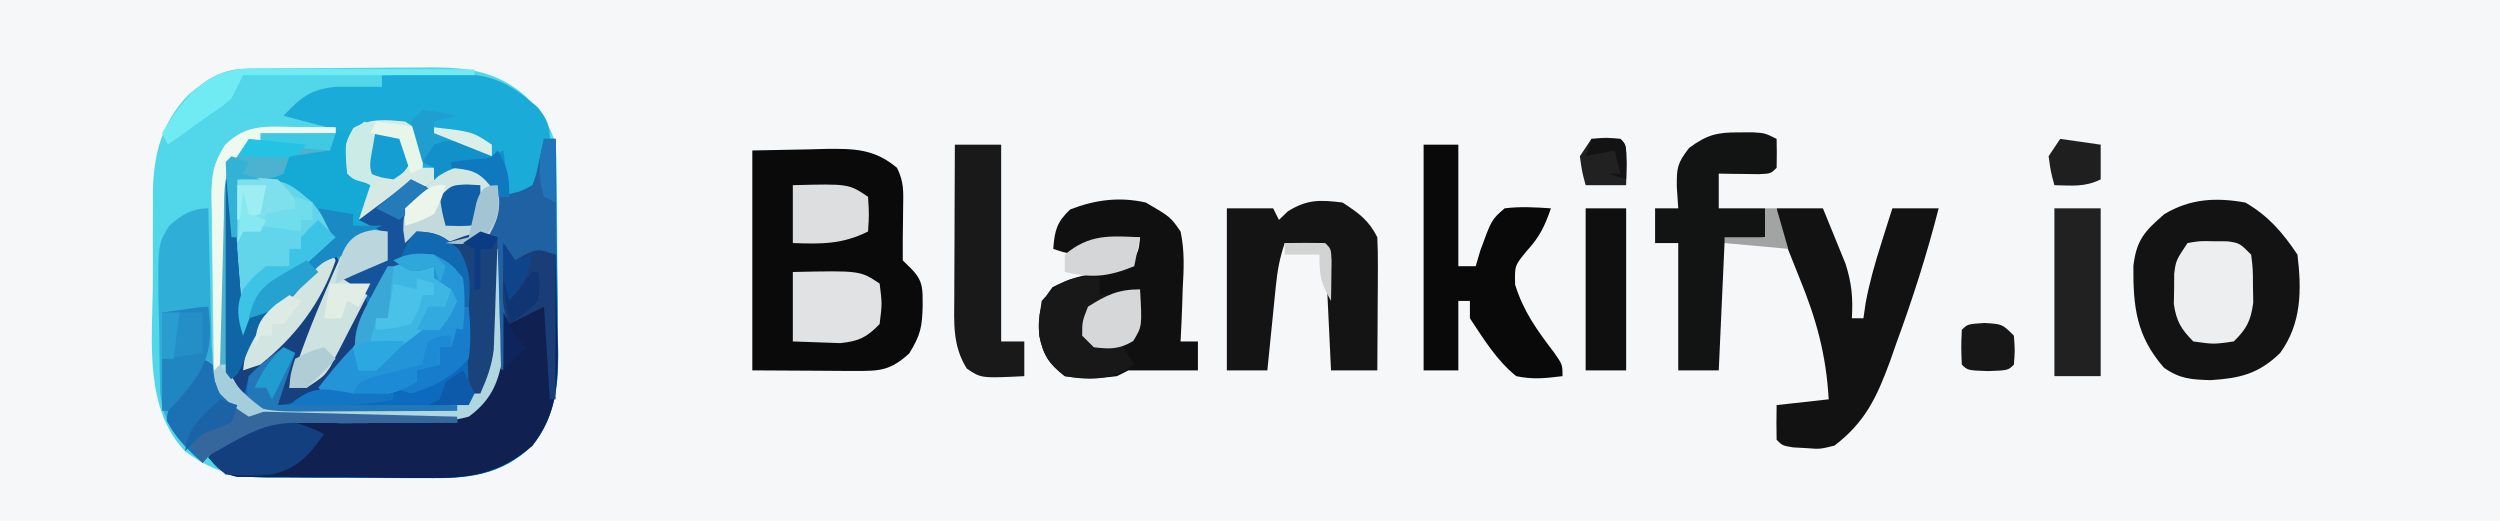 <?xml version="1.0" encoding="UTF-8"?>
<svg version="1.1" xmlns="http://www.w3.org/2000/svg" width="432" height="90">
  <path d="M0 0 C142.56 0 285.12 0 432 0 C432 29.7 432 59.4 432 90 C289.44 90 146.88 90 0 90 C0 60.3 0 30.6 0 0 Z " fill="#F6F7F9" transform="translate(0,0)" />
  <path d="M0 0 C0.838 -0.01 1.676 -0.019 2.54 -0.029 C3.448 -0.033 4.356 -0.038 5.292 -0.042 C6.227 -0.048 7.162 -0.053 8.126 -0.059 C10.109 -0.069 12.092 -0.075 14.075 -0.079 C17.095 -0.089 20.114 -0.12 23.134 -0.151 C25.062 -0.158 26.989 -0.163 28.917 -0.167 C29.815 -0.179 30.714 -0.192 31.639 -0.204 C37.929 -0.182 43.031 0.562 47.898 4.915 C48.598 5.81 48.598 5.81 49.312 6.724 C49.794 7.323 50.276 7.922 50.773 8.54 C52.753 11.297 53.071 13.046 53.114 16.392 C53.133 17.705 53.133 17.705 53.153 19.043 C53.16 19.992 53.167 20.941 53.175 21.919 C53.183 22.896 53.191 23.873 53.2 24.88 C53.213 26.953 53.224 29.026 53.232 31.099 C53.249 34.253 53.293 37.406 53.337 40.56 C53.347 42.575 53.356 44.591 53.363 46.606 C53.38 47.543 53.398 48.48 53.416 49.445 C53.396 55.449 52.727 60.336 48.937 65.161 C43.434 70.339 37.848 70.895 30.558 70.79 C29.587 70.792 28.616 70.795 27.616 70.797 C25.574 70.796 23.533 70.783 21.492 70.758 C18.379 70.724 15.27 70.737 12.157 70.757 C10.166 70.75 8.174 70.74 6.183 70.728 C5.26 70.732 4.337 70.737 3.386 70.743 C-2.601 70.634 -6.187 69.705 -11.063 66.161 C-18.081 58.832 -16.785 47.288 -16.66 37.902 C-16.626 35.035 -16.64 32.172 -16.659 29.306 C-16.652 27.463 -16.642 25.621 -16.63 23.778 C-16.635 22.932 -16.64 22.086 -16.645 21.215 C-16.52 14.839 -15.097 9.287 -10.545 4.597 C-6.978 1.548 -4.631 0.043 0 0 Z " fill="#51D7E9" transform="translate(43.063,11.839)" />
  <path d="M0 0 C0.66 0 1.32 0 2 0 C2.102 6.262 2.172 12.524 2.22 18.787 C2.24 20.915 2.267 23.043 2.302 25.17 C2.351 28.239 2.373 31.306 2.391 34.375 C2.411 35.318 2.432 36.261 2.453 37.233 C2.455 43.262 1.812 48.156 -2 53 C-7.539 58.231 -13.178 58.723 -20.52 58.594 C-21.5 58.594 -22.48 58.594 -23.49 58.594 C-25.549 58.589 -27.607 58.571 -29.665 58.542 C-32.821 58.5 -35.975 58.501 -39.131 58.508 C-41.135 58.497 -43.14 58.484 -45.145 58.469 C-46.56 58.468 -46.56 58.468 -48.004 58.468 C-48.879 58.452 -49.754 58.436 -50.656 58.42 C-51.424 58.412 -52.193 58.403 -52.985 58.394 C-55.487 57.905 -56.393 56.928 -58 55 C-54.633 50.789 -52.555 49.211 -47.128 48.476 C-42.378 48.257 -37.628 48.308 -32.875 48.375 C-30.405 48.399 -27.937 48.414 -25.467 48.405 C-23.936 48.401 -22.406 48.415 -20.876 48.452 C-17.175 48.45 -15.153 48.096 -11.993 46.1 C-9.771 44.241 -9.771 44.241 -10 42 C-10.67 42.813 -11.339 43.626 -12.029 44.463 C-15.601 47.513 -18.047 47.702 -22.531 47.594 C-23.245 47.594 -23.958 47.594 -24.693 47.594 C-26.196 47.589 -27.699 47.571 -29.202 47.542 C-31.493 47.5 -33.782 47.501 -36.074 47.508 C-37.539 47.497 -39.004 47.484 -40.469 47.469 C-41.489 47.468 -41.489 47.468 -42.53 47.468 C-47.996 47.333 -51.176 45.824 -55 42 C-55.175 39.347 -55.232 36.8 -55.195 34.148 C-55.192 33.374 -55.19 32.6 -55.187 31.803 C-55.176 29.327 -55.15 26.851 -55.125 24.375 C-55.115 22.698 -55.106 21.021 -55.098 19.344 C-55.076 15.229 -55.041 11.115 -55 7 C-54.67 7 -54.34 7 -54 7 C-53.34 15.25 -52.68 23.5 -52 32 C-50.68 30.68 -49.36 29.36 -48 28 C-47.34 28.33 -46.68 28.66 -46 29 C-46.639 29.722 -47.279 30.444 -47.938 31.188 C-50.024 34.032 -50.458 35.606 -51 39 C-44.592 33.778 -44.592 33.778 -40 27 C-39.276 25.726 -38.547 24.455 -37.812 23.188 C-36.915 21.61 -36.915 21.61 -36 20 C-35 22 -35 22 -35.713 24.155 C-36.095 25.024 -36.477 25.893 -36.871 26.789 C-37.28 27.73 -37.69 28.671 -38.111 29.641 C-38.549 30.625 -38.987 31.61 -39.438 32.625 C-39.871 33.618 -40.305 34.61 -40.752 35.633 C-41.828 38.092 -42.911 40.547 -44 43 C-39.255 41.192 -37.181 39.368 -34.984 34.76 C-34.701 34.117 -34.417 33.475 -34.125 32.812 C-33.818 32.158 -33.511 31.504 -33.195 30.83 C-32.447 29.228 -31.721 27.615 -31 26 C-32.32 25.34 -33.64 24.68 -35 24 C-35 23.67 -35 23.34 -35 23 C-32.69 22.34 -30.38 21.68 -28 21 C-28 19.35 -28 17.7 -28 16 C-29.32 15.34 -30.64 14.68 -32 14 C-30.71 13.019 -29.418 12.04 -28.125 11.062 C-27.406 10.517 -26.686 9.972 -25.945 9.41 C-24 8 -24 8 -22 7 C-21.01 7.66 -20.02 8.32 -19 9 C-19.825 9.557 -20.65 10.114 -21.5 10.688 C-24.275 12.749 -24.275 12.749 -24.312 15.75 C-24.158 16.864 -24.158 16.864 -24 18 C-23.34 17.34 -22.68 16.68 -22 16 C-19.425 16.146 -16.953 16.581 -14.41 17.004 C-11.951 17.241 -11.951 17.241 -10.227 15.664 C-8.845 13.79 -8.393 12.279 -8 10 C-7.381 9.856 -6.763 9.711 -6.125 9.562 C-3.967 9.068 -3.967 9.068 -2 8 C-1.315 6.112 -1.315 6.112 -0.875 3.938 C-0.707 3.204 -0.54 2.471 -0.367 1.715 C-0.185 0.866 -0.185 0.866 0 0 Z " fill="#0C6ABF" transform="translate(94,24)" />
  <path d="M0 0 C3.197 -0.062 6.394 -0.124 9.688 -0.188 C11.185 -0.228 11.185 -0.228 12.714 -0.27 C17.6 -0.316 21.084 -0.294 25 3 C26.235 5.471 26.099 7.121 26.062 9.875 C26.053 10.739 26.044 11.602 26.035 12.492 C26.024 13.32 26.012 14.147 26 15 C26 16.32 26 17.64 26 19 C26.486 19.477 26.972 19.954 27.473 20.445 C29.562 22.572 29.433 23.938 29.438 26.875 C29.336 30.53 29.088 31.856 27.125 35.062 C23.871 38.029 22.087 38.121 17.773 38.098 C16.38 38.094 16.38 38.094 14.958 38.09 C13.776 38.081 12.593 38.072 11.375 38.062 C5.744 38.032 5.744 38.032 0 38 C0 25.46 0 12.92 0 0 Z " fill="#0A0A0A" transform="translate(130,26)" />
  <path d="M0 0 C3.625 0.188 3.625 0.188 6.625 2.188 C6.812 5.312 6.812 5.312 6.625 8.188 C7.285 8.188 7.945 8.188 8.625 8.188 C8.625 9.178 8.625 10.168 8.625 11.188 C7.903 11.27 7.181 11.352 6.438 11.438 C3.058 12.339 1.248 13.919 -1.375 16.188 C-2.035 16.517 -2.695 16.848 -3.375 17.188 C-2.055 17.848 -0.735 18.508 0.625 19.188 C0.625 20.837 0.625 22.488 0.625 24.188 C-1.685 25.177 -3.995 26.168 -6.375 27.188 C-5.055 27.848 -3.735 28.508 -2.375 29.188 C-3.637 31.651 -4.909 34.108 -6.188 36.562 C-6.544 37.261 -6.9 37.96 -7.268 38.68 C-7.619 39.35 -7.97 40.02 -8.332 40.711 C-8.651 41.329 -8.971 41.947 -9.3 42.583 C-10.375 44.188 -10.375 44.188 -13.375 46.188 C-14.365 46.188 -15.355 46.188 -16.375 46.188 C-13.978 38.744 -11.222 31.469 -8.375 24.188 C-8.643 24.817 -8.911 25.446 -9.188 26.094 C-12.181 32.633 -15.729 37.663 -21.375 42.188 C-22.86 42.682 -22.86 42.682 -24.375 43.188 C-23.922 38.314 -22.666 35.797 -19.375 32.188 C-22.345 34.663 -22.345 34.663 -25.375 37.188 C-25.705 31.578 -26.035 25.968 -26.375 20.188 C-26.705 27.448 -27.035 34.708 -27.375 42.188 C-27.705 42.188 -28.035 42.188 -28.375 42.188 C-28.499 37.598 -28.59 33.009 -28.65 28.418 C-28.675 26.858 -28.709 25.299 -28.752 23.739 C-28.813 21.49 -28.841 19.242 -28.863 16.992 C-28.889 16.301 -28.915 15.61 -28.941 14.899 C-28.944 11.053 -28.348 8.7 -25.969 5.762 C-21.365 1.193 -16.552 1.852 -10.408 1.582 C-6.529 1.39 -3.654 0.203 0 0 Z " fill="#15AAD6" transform="translate(66.375,20.812)" />
  <path d="M0 0 C0.66 0.99 1.32 1.98 2 3 C2.598 2.649 3.196 2.299 3.812 1.938 C6 1 6 1 9 2 C9.117 6 9.188 9.999 9.25 14 C9.3 15.688 9.3 15.688 9.352 17.41 C9.43 24.151 9.267 29.571 5 35 C-0.758 40.02 -6.095 40.724 -13.52 40.594 C-14.5 40.594 -15.48 40.594 -16.49 40.594 C-18.549 40.589 -20.607 40.571 -22.665 40.542 C-25.821 40.5 -28.975 40.501 -32.131 40.508 C-34.135 40.497 -36.14 40.484 -38.145 40.469 C-39.56 40.468 -39.56 40.468 -41.004 40.468 C-41.879 40.452 -42.754 40.436 -43.656 40.42 C-44.424 40.412 -45.193 40.403 -45.985 40.394 C-48.487 39.905 -49.393 38.928 -51 37 C-47.633 32.789 -45.555 31.211 -40.128 30.476 C-35.378 30.257 -30.628 30.308 -25.875 30.375 C-23.405 30.399 -20.937 30.414 -18.467 30.405 C-16.936 30.401 -15.406 30.415 -13.876 30.452 C-10.292 30.45 -8.194 30.12 -5.118 28.225 C-1.591 24.52 -0.763 21.87 -0.586 16.797 C-0.547 15.817 -0.509 14.838 -0.469 13.828 C-0.438 12.812 -0.407 11.797 -0.375 10.75 C-0.336 9.719 -0.298 8.688 -0.258 7.625 C-0.164 5.084 -0.078 2.542 0 0 Z " fill="#102050" transform="translate(87,42)" />
  <path d="M0 0 C3.965 2.298 6.478 5.217 9 9 C9.737 15.099 9.729 20.904 6 26 C2.284 29.621 -0.964 30.369 -6 30.688 C-9.359 30.587 -11.316 30.484 -14.074 28.531 C-18.841 23.084 -19.403 18.047 -19.352 10.957 C-18.816 6.451 -17.401 4.937 -14 2 C-9.519 -0.676 -5.088 -0.914 0 0 Z " fill="#131313" transform="translate(388,35)" />
  <path d="M0 0 C3.063 -0.081 6.124 -0.141 9.188 -0.188 C10.484 -0.225 10.484 -0.225 11.807 -0.264 C18.623 -0.342 21.759 1.045 26.938 5.562 C28.642 7.703 28.996 8.738 29.043 11.508 C28.373 15.804 27.829 18.275 24.5 21.188 C22 22 22 22 20 21 C19.897 21.763 19.794 22.526 19.688 23.312 C18.928 26.281 18.434 27.206 16 29 C13.625 29.004 13.625 29.004 11 28.562 C6.773 27.796 6.773 27.796 3 30 C2.688 27.25 2.688 27.25 3 24 C5.438 21.875 5.438 21.875 8 20 C8.87 17.871 8.87 17.871 9 16 C8.34 16 7.68 16 7 16 C6.876 15.031 6.753 14.061 6.625 13.062 C6.316 11.547 6.316 11.547 6 10 C3.014 8.507 0.291 8.882 -3 9 C-3.99 9.495 -3.99 9.495 -5 10 C-7.057 9.593 -9.098 9.102 -11.125 8.562 C-12.221 8.275 -13.316 7.988 -14.445 7.691 C-15.288 7.463 -16.131 7.235 -17 7 C-14.017 3.834 -12.395 2.451 -8 2 C-5.333 2 -2.667 2 0 2 C0 1.34 0 0.68 0 0 Z " fill="#1BABD9" transform="translate(66,13)" />
  <path d="M0 0 C4.255 2.478 4.255 2.478 6 5 C6.717 8.306 6.571 11.45 6.375 14.812 C6.348 15.696 6.321 16.58 6.293 17.49 C6.223 19.661 6.115 21.831 6 24 C6.99 24 7.98 24 9 24 C9 25.65 9 27.3 9 29 C5 29 1 29 -3 29 C-3.66 29.33 -4.32 29.66 -5 30 C-8.059 30.413 -10.945 30.467 -14 30 C-16.725 27.873 -17.709 26.413 -18.406 23.027 C-18.672 19.475 -18.337 17.427 -16.125 14.625 C-13.128 13.067 -11.096 12.59 -7.812 12.062 C-5.235 11.7 -5.235 11.7 -3 11 C-1.244 8.543 -1.244 8.543 -1 6 C-2.258 6.124 -3.516 6.247 -4.812 6.375 C-5.52 6.445 -6.228 6.514 -6.957 6.586 C-9.3 6.927 -9.3 6.927 -12 9 C-14.188 8.625 -14.188 8.625 -16 8 C-15.743 4.832 -15.417 3.39 -13.062 1.188 C-8.749 -0.485 -4.541 -1.038 0 0 Z " fill="#101011" transform="translate(198,35)" />
  <path d="M0 0 C2.64 0 5.28 0 8 0 C8.846 2.036 9.676 4.079 10.5 6.125 C10.964 7.262 11.428 8.399 11.906 9.57 C12.983 12.947 13.214 15.486 13 19 C13.66 19 14.32 19 15 19 C15.122 18.152 15.245 17.304 15.371 16.43 C16.022 12.88 16.974 9.565 18.062 6.125 C18.425 4.973 18.787 3.82 19.16 2.633 C19.437 1.764 19.714 0.895 20 0 C22.64 0 25.28 0 28 0 C25.971 7.934 23.513 15.628 20.688 23.312 C20.322 24.357 19.957 25.402 19.58 26.479 C17.307 32.654 15.288 36.962 10 41 C7.48 41.621 7.48 41.621 5.188 41.438 C4.418 41.395 3.648 41.352 2.855 41.309 C1 41 1 41 0 40 C-0.041 38 -0.043 36 0 34 C4.455 33.505 4.455 33.505 9 33 C8.559 25.279 6.864 19.128 3.938 12 C3.194 10.147 2.453 8.293 1.715 6.438 C1.386 5.632 1.057 4.826 0.719 3.996 C0 2 0 2 0 0 Z " fill="#121212" transform="translate(307,36)" />
  <path d="M0 0 C2.753 1.796 4.526 3.053 6 6 C6.084 7.74 6.107 9.484 6.098 11.227 C6.094 12.258 6.091 13.289 6.088 14.352 C6.08 15.432 6.071 16.512 6.062 17.625 C6.058 18.713 6.053 19.801 6.049 20.922 C6.037 23.615 6.021 26.307 6 29 C3.36 29 0.72 29 -2 29 C-2.33 22.07 -2.66 15.14 -3 8 C-5.31 7.67 -7.62 7.34 -10 7 C-10.878 9.635 -11.26 11.715 -11.535 14.449 C-11.666 15.721 -11.666 15.721 -11.799 17.018 C-11.929 18.339 -11.929 18.339 -12.062 19.688 C-12.153 20.58 -12.244 21.473 -12.338 22.393 C-12.562 24.595 -12.782 26.797 -13 29 C-15.31 29 -17.62 29 -20 29 C-20 19.76 -20 10.52 -20 1 C-17.36 1 -14.72 1 -12 1 C-11.67 1.66 -11.34 2.32 -11 3 C-10.484 2.505 -9.969 2.01 -9.438 1.5 C-6.062 -0.577 -3.902 -0.479 0 0 Z " fill="#141414" transform="translate(232,35)" />
  <path d="M0 0 C1.98 0 3.96 0 6 0 C6 6.93 6 13.86 6 21 C6.99 21 7.98 21 9 21 C9.268 20.093 9.536 19.185 9.812 18.25 C11.749 12.951 11.749 12.951 14 11 C16.754 10.662 19.207 10.817 22 11 C20.951 14.06 20.028 15.969 17.812 18.375 C15.729 20.907 15.729 20.907 15.812 24.188 C17.255 28.819 19.585 32.028 22.504 35.863 C24 38 24 38 24 40 C20.993 40.363 18.915 40.608 16 40 C12.591 37.243 10.411 33.617 8 30 C8 29.01 8 28.02 8 27 C7.34 27 6.68 27 6 27 C6 30.96 6 34.92 6 39 C4.02 39 2.04 39 0 39 C0 26.13 0 13.26 0 0 Z " fill="#090909" transform="translate(246,25)" />
  <path d="M0 0 C1.191 -0.004 1.191 -0.004 2.406 -0.008 C4.5 0.125 4.5 0.125 6.5 1.125 C6.543 2.791 6.541 4.459 6.5 6.125 C5.5 7.125 5.5 7.125 3.434 7.223 C2.61 7.211 1.786 7.199 0.938 7.188 C0.111 7.178 -0.715 7.169 -1.566 7.16 C-2.204 7.149 -2.843 7.137 -3.5 7.125 C-3.5 9.105 -3.5 11.085 -3.5 13.125 C-0.86 13.125 1.78 13.125 4.5 13.125 C4.5 14.775 4.5 16.425 4.5 18.125 C2.19 18.455 -0.12 18.785 -2.5 19.125 C-2.83 26.385 -3.16 33.645 -3.5 41.125 C-5.81 41.125 -8.12 41.125 -10.5 41.125 C-10.5 33.865 -10.5 26.605 -10.5 19.125 C-11.82 19.125 -13.14 19.125 -14.5 19.125 C-14.5 17.145 -14.5 15.165 -14.5 13.125 C-13.18 13.125 -11.86 13.125 -10.5 13.125 C-10.624 11.269 -10.624 11.269 -10.75 9.375 C-10.762 6.116 -10.694 5.378 -8.625 2.688 C-5.517 0.402 -3.809 -0.012 0 0 Z " fill="#121313" transform="translate(300.5,22.875)" />
  <path d="M0 0 C0.015 0.786 0.029 1.573 0.044 2.383 C0.119 5.964 0.215 9.544 0.312 13.125 C0.335 14.363 0.358 15.6 0.381 16.875 C0.416 18.074 0.452 19.273 0.488 20.508 C0.514 21.608 0.541 22.707 0.568 23.84 C1.063 27.458 2.106 29.889 4 33 C7.757 35.504 10.81 35.349 15.168 35.414 C16.36 35.443 16.36 35.443 17.576 35.473 C20.113 35.532 22.65 35.579 25.188 35.625 C26.908 35.663 28.629 35.702 30.35 35.742 C34.566 35.838 38.783 35.922 43 36 C43 36.33 43 36.66 43 37 C41.951 36.999 40.903 36.998 39.822 36.997 C35.901 37 31.98 37.043 28.059 37.098 C26.367 37.116 24.676 37.123 22.984 37.12 C10.551 36.765 10.551 36.765 0.1 42.718 C-0.445 43.353 -0.445 43.353 -1 44 C-5.121 40.096 -7.731 37.607 -8.322 31.871 C-8.397 28.633 -8.462 25.395 -8.48 22.156 C-8.5 20.071 -8.562 17.991 -8.625 15.908 C-8.702 6.108 -8.702 6.108 -6.699 2.945 C-4.591 1.124 -2.836 0 0 0 Z " fill="#2FAFD8" transform="translate(36,36)" />
  <path d="M0 0 C2.812 1.438 2.812 1.438 5 4 C5.831 8.7 5.665 12.003 3 16 C2.34 16 1.68 16 1 16 C1 16.99 1 17.98 1 19 C-0.32 19.33 -1.64 19.66 -3 20 C-3 20.66 -3 21.32 -3 22 C-6.211 23.857 -8.944 24.413 -12.625 24.75 C-14.067 24.897 -14.067 24.897 -15.539 25.047 C-18 25 -18 25 -20 23 C-19.153 22.033 -19.153 22.033 -18.289 21.047 C-14.974 16.634 -12.664 11.799 -10.18 6.887 C-9.798 6.146 -9.417 5.404 -9.023 4.641 C-8.682 3.965 -8.341 3.29 -7.99 2.595 C-6.041 -0.545 -3.407 -0.396 0 0 Z " fill="#3DB6E3" transform="translate(75,44)" />
  <path d="M0 0 C2.64 0 5.28 0 8 0 C8 11.22 8 22.44 8 34 C9.32 34 10.64 34 12 34 C12 35.98 12 37.96 12 40 C4.541 40.367 4.541 40.367 2.062 38.688 C-0.427 34.734 -0.129 30.76 -0.098 26.27 C-0.096 25.519 -0.095 24.769 -0.093 23.996 C-0.088 21.601 -0.075 19.207 -0.062 16.812 C-0.057 15.188 -0.053 13.564 -0.049 11.939 C-0.038 7.96 -0.021 3.98 0 0 Z " fill="#191919" transform="translate(165,25)" />
  <path d="M0 0 C0.66 0 1.32 0 2 0 C2 6.6 2 13.2 2 20 C0.35 20.33 -1.3 20.66 -3 21 C-3.99 21.33 -4.98 21.66 -6 22 C-6.33 27.94 -6.66 33.88 -7 40 C-7.66 39.67 -8.32 39.34 -9 39 C-9.99 41.475 -9.99 41.475 -11 44 C-11.66 44 -12.32 44 -13 44 C-13.015 43.355 -13.029 42.709 -13.044 42.044 C-13.119 39.112 -13.215 36.181 -13.312 33.25 C-13.335 32.234 -13.358 31.218 -13.381 30.172 C-13.416 29.192 -13.452 28.212 -13.488 27.203 C-13.514 26.302 -13.541 25.402 -13.568 24.474 C-14.07 21.599 -15.096 20.172 -17 18 C-16.051 17.711 -15.102 17.422 -14.125 17.125 C-10.948 16.232 -10.948 16.232 -9 14 C-8.357 11.931 -8.357 11.931 -8 10 C-7.381 9.856 -6.763 9.711 -6.125 9.562 C-3.967 9.068 -3.967 9.068 -2 8 C-1.315 6.112 -1.315 6.112 -0.875 3.938 C-0.707 3.204 -0.54 2.471 -0.367 1.715 C-0.246 1.149 -0.125 0.583 0 0 Z " fill="#1F61A2" transform="translate(94,24)" />
  <path d="M0 0 C8.263 0 8.263 0 13 4 C14.526 5.937 15.74 7.868 17 10 C15.588 11.297 14.17 12.587 12.75 13.875 C11.961 14.594 11.172 15.314 10.359 16.055 C8 18 8 18 5.812 19.031 C3.537 20.247 3.133 21.24 2.25 23.625 C1.631 25.296 1.631 25.296 1 27 C0.67 27 0.34 27 0 27 C0 18.09 0 9.18 0 0 Z " fill="#62D5EA" transform="translate(41,31)" />
  <path d="M0 0 C2.64 0 5.28 0 8 0 C8 9.57 8 19.14 8 29 C5.36 29 2.72 29 0 29 C0 19.43 0 9.86 0 0 Z " fill="#212122" transform="translate(355,36)" />
  <path d="M0 0 C0 0.99 0 1.98 0 3 C3.465 2.505 3.465 2.505 7 2 C7.369 8.523 7.369 8.523 5.5 10.938 C5.005 11.288 4.51 11.639 4 12 C4.99 13.485 4.99 13.485 6 15 C1.989 17.674 -1.287 17.808 -6 17 C-8.725 14.873 -9.709 13.413 -10.406 10.027 C-10.562 7.938 -10.562 7.938 -10 4 C-6.917 0.477 -4.644 -0.531 0 0 Z " fill="#181819" transform="translate(190,48)" />
  <path d="M0 0 C2.094 -0.363 2.094 -0.363 4.5 -0.312 C5.691 -0.307 5.691 -0.307 6.906 -0.301 C9 0 9 0 11 2 C11.301 4.461 11.301 4.461 11.312 7.375 C11.329 8.331 11.346 9.288 11.363 10.273 C10.944 13.421 10.248 14.778 8 17 C4.5 17.5 4.5 17.5 1 17 C-1.115 14.865 -1.925 13.513 -2.363 10.527 C-2.347 9.673 -2.33 8.818 -2.312 7.938 C-2.309 7.08 -2.305 6.223 -2.301 5.34 C-2 3 -2 3 0 0 Z " fill="#EDEEF0" transform="translate(378,42)" />
  <path d="M0 0 C0.33 0 0.66 0 1 0 C1.66 8.25 2.32 16.5 3 25 C4.32 23.68 5.64 22.36 7 21 C7.66 21.33 8.32 21.66 9 22 C8.361 22.722 7.721 23.444 7.062 24.188 C4.976 27.032 4.542 28.606 4 32 C10.408 26.778 10.408 26.778 15 20 C15.724 18.726 16.453 17.455 17.188 16.188 C17.786 15.136 18.384 14.084 19 13 C20 15 20 15 19.287 17.155 C18.905 18.024 18.523 18.893 18.129 19.789 C17.72 20.73 17.31 21.671 16.889 22.641 C16.451 23.625 16.013 24.61 15.562 25.625 C15.129 26.618 14.695 27.61 14.248 28.633 C13.172 31.092 12.089 33.547 11 36 C16.465 33.856 18.296 31.523 20.875 26.312 C21.182 25.706 21.489 25.099 21.805 24.475 C22.552 22.991 23.278 21.497 24 20 C25 23 25 23 23.961 25.559 C18.508 35.457 18.508 35.457 14 38 C11.188 38.75 11.188 38.75 9 39 C9.165 37.886 9.33 36.773 9.5 35.625 C10.046 32.28 10.046 32.28 10 30 C9.072 30.99 9.072 30.99 8.125 32 C6 34 6 34 4 34 C3.67 35.32 3.34 36.64 3 38 C1.518 36.997 1.518 36.997 0 35 C-0.262 32.271 -0.349 29.775 -0.293 27.051 C-0.289 26.278 -0.284 25.506 -0.28 24.71 C-0.263 22.243 -0.226 19.778 -0.188 17.312 C-0.172 15.64 -0.159 13.967 -0.146 12.295 C-0.113 8.196 -0.062 4.098 0 0 Z " fill="#17407E" transform="translate(39,31)" />
  <path d="M0 0 C2.31 0 4.62 0 7 0 C7 9.24 7 18.48 7 28 C4.69 28 2.38 28 0 28 C0 18.76 0 9.52 0 0 Z " fill="#0F0F0F" transform="translate(274,36)" />
  <path d="M0 0 C11.625 -0.25 11.625 -0.25 15 2 C15.438 5.438 15.438 5.438 15 9 C12.746 11.312 11.432 11.955 8.203 12.293 C5.469 12.195 2.734 12.098 0 12 C0 8.04 0 4.08 0 0 Z " fill="#E0E2E4" transform="translate(137,47)" />
  <path d="M0 0 C2 1 2 1 3.438 3.938 C4.796 7.217 4.796 7.217 8 9 C10.752 9.241 13.412 9.373 16.168 9.414 C16.963 9.433 17.758 9.453 18.576 9.473 C21.113 9.532 23.65 9.579 26.188 9.625 C27.908 9.663 29.629 9.702 31.35 9.742 C35.566 9.838 39.783 9.922 44 10 C44 10.33 44 10.66 44 11 C42.951 10.999 41.903 10.998 40.822 10.997 C36.901 11 32.98 11.043 29.059 11.098 C27.367 11.116 25.676 11.123 23.984 11.12 C11.551 10.765 11.551 10.765 1.1 16.718 C0.555 17.353 0.555 17.353 0 18 C-2.533 15.727 -4.624 13.732 -6.188 10.688 C-5.876 6.224 -2.833 3.31 0 0 Z " fill="#1C71B4" transform="translate(35,62)" />
  <path d="M0 0 C1.06 0.007 1.06 0.007 2.141 0.014 C3.885 0.025 5.63 0.043 7.375 0.062 C7.375 0.393 7.375 0.723 7.375 1.062 C6.495 1.088 5.614 1.114 4.707 1.141 C2.965 1.226 2.965 1.226 1.188 1.312 C-0.535 1.382 -0.535 1.382 -2.293 1.453 C-6.143 2.157 -7.846 3.359 -10.625 6.062 C-12.106 9.025 -11.808 12.051 -11.828 15.301 C-11.834 16.019 -11.84 16.736 -11.845 17.476 C-11.855 18.997 -11.861 20.517 -11.865 22.038 C-11.875 24.356 -11.906 26.673 -11.938 28.99 C-11.944 30.469 -11.949 31.947 -11.953 33.426 C-11.965 34.116 -11.978 34.805 -11.991 35.516 C-11.971 39.872 -11.374 42.648 -8.625 46.062 C-5.186 48.644 -1.293 48.385 2.844 48.398 C3.561 48.405 4.278 48.412 5.017 48.419 C6.53 48.429 8.043 48.433 9.556 48.433 C11.868 48.437 14.177 48.474 16.488 48.512 C17.961 48.518 19.434 48.522 20.906 48.523 C21.595 48.538 22.284 48.552 22.993 48.567 C26.342 48.535 28.088 48.282 30.779 46.221 C33.156 43.006 33.518 40.28 33.691 36.395 C33.754 35.056 33.754 35.056 33.818 33.689 C33.858 32.761 33.897 31.832 33.938 30.875 C34.002 29.464 34.002 29.464 34.068 28.025 C34.174 25.705 34.276 23.384 34.375 21.062 C34.705 21.062 35.035 21.062 35.375 21.062 C35.521 24.77 35.609 28.478 35.688 32.188 C35.729 33.234 35.771 34.281 35.814 35.359 C35.831 36.378 35.847 37.396 35.863 38.445 C35.889 39.377 35.916 40.31 35.943 41.27 C35.158 45.131 33.531 47.762 30.375 50.062 C27.485 50.893 24.741 50.859 21.75 50.789 C20.925 50.79 20.101 50.791 19.251 50.792 C17.513 50.787 15.775 50.768 14.037 50.735 C11.383 50.688 8.733 50.694 6.078 50.707 C4.385 50.696 2.693 50.682 1 50.664 C-0.185 50.667 -0.185 50.667 -1.393 50.67 C-6.367 50.542 -9.013 49.789 -12.625 46.062 C-14.242 42.829 -13.831 39.285 -13.863 35.73 C-13.871 34.902 -13.879 34.073 -13.888 33.219 C-13.902 31.463 -13.912 29.707 -13.92 27.951 C-13.937 25.271 -13.981 22.592 -14.025 19.912 C-14.036 18.206 -14.044 16.499 -14.051 14.793 C-14.068 13.994 -14.086 13.195 -14.104 12.371 C-14.088 8.403 -13.912 6.513 -11.723 3.079 C-8.032 -0.468 -4.87 -0.058 0 0 Z " fill="#B0D6E0" transform="translate(50.625,21.938)" />
  <path d="M0 0 C2.812 1.438 2.812 1.438 5 4 C5.831 8.7 5.665 12.003 3 16 C2.34 16 1.68 16 1 16 C1 16.99 1 17.98 1 19 C-0.32 19.33 -1.64 19.66 -3 20 C-3 20.66 -3 21.32 -3 22 C-6.211 23.857 -8.944 24.413 -12.625 24.75 C-14.067 24.897 -14.067 24.897 -15.539 25.047 C-18 25 -18 25 -20 23 C-18.074 20.561 -16.199 18.199 -14 16 C-13.67 17.32 -13.34 18.64 -13 20 C-8.85 18.07 -5.536 15.885 -2 13 C-1.258 12.691 -0.515 12.381 0.25 12.062 C2.295 11.092 2.295 11.092 2.75 8.375 C2.833 7.591 2.915 6.808 3 6 C2.01 5.34 1.02 4.68 0 4 C0 3.34 0 2.68 0 2 C-0.897 2.309 -0.897 2.309 -1.812 2.625 C-4 3 -4 3 -7 1 C-4.391 -0.304 -2.903 -0.338 0 0 Z " fill="#2394D7" transform="translate(75,44)" />
  <path d="M0 0 C0.99 0.66 1.98 1.32 3 2 C3.188 5.125 3.188 5.125 3 8 C3.66 8 4.32 8 5 8 C5 8.99 5 9.98 5 11 C3.917 11.124 3.917 11.124 2.812 11.25 C-0.565 12.151 -2.349 13.767 -5 16 C-5.99 16.33 -6.98 16.66 -8 17 C-7.34 15.02 -6.68 13.04 -6 11 C-7.32 10.34 -8.64 9.68 -10 9 C-10.358 3.632 -10.358 3.632 -8.938 1.125 C-5.925 -0.624 -3.405 -0.304 0 0 Z " fill="#D5EAE5" transform="translate(70,21)" />
  <path d="M0 0 C0.784 0.041 1.567 0.083 2.375 0.125 C2.375 1.775 2.375 3.425 2.375 5.125 C-1.09 6.61 -1.09 6.61 -4.625 8.125 C-3.305 8.785 -1.985 9.445 -0.625 10.125 C-1.887 12.588 -3.159 15.045 -4.438 17.5 C-4.972 18.548 -4.972 18.548 -5.518 19.617 C-5.869 20.288 -6.22 20.958 -6.582 21.648 C-6.901 22.266 -7.221 22.884 -7.55 23.521 C-8.625 25.125 -8.625 25.125 -11.625 27.125 C-12.615 27.125 -13.605 27.125 -14.625 27.125 C-12.807 21.136 -10.551 15.423 -8.062 9.688 C-7.758 8.977 -7.453 8.267 -7.138 7.535 C-3.91 0.186 -3.91 0.186 0 0 Z " fill="#CEE2E0" transform="translate(64.625,39.875)" />
  <path d="M0 0 C1.812 1.125 1.812 1.125 3 3 C3.523 6.509 3.374 8.337 1.625 11.438 C-2.012 13.603 -4.592 12.886 -8.66 12.164 C-11.274 11.741 -11.274 11.741 -14 14 C-14.348 10.371 -14.47 8.613 -12.207 5.664 C-11.417 4.991 -10.627 4.318 -9.812 3.625 C-9.035 2.937 -8.258 2.248 -7.457 1.539 C-4.659 -0.214 -3.239 -0.416 0 0 Z " fill="#C3DADC" transform="translate(83,29)" />
  <path d="M0 0 C1.189 0.009 2.377 0.018 3.602 0.027 C4.517 0.039 5.432 0.051 6.375 0.062 C6.045 1.052 5.715 2.042 5.375 3.062 C3.065 3.393 0.755 3.723 -1.625 4.062 C-1.955 5.053 -2.285 6.043 -2.625 7.062 C-5.334 8.417 -7.634 8.128 -10.625 8.062 C-10.625 11.363 -10.625 14.662 -10.625 18.062 C-10.955 18.062 -11.285 18.062 -11.625 18.062 C-11.955 25.323 -12.285 32.583 -12.625 40.062 C-12.955 40.062 -13.285 40.062 -13.625 40.062 C-13.749 35.473 -13.84 30.884 -13.9 26.293 C-13.925 24.733 -13.959 23.174 -14.002 21.614 C-14.063 19.365 -14.091 17.117 -14.113 14.867 C-14.139 14.176 -14.165 13.485 -14.191 12.774 C-14.194 8.928 -13.598 6.575 -11.219 3.637 C-7.325 -0.228 -5.391 -0.053 0 0 Z " fill="#4CB2D0" transform="translate(51.625,22.938)" />
  <path d="M0 0 C3 1 3 1 5 2 C2.343 5.74 0.505 7.874 -4 9 C-6.809 9.308 -9.136 9.231 -12 9 C-13.742 7.48 -13.742 7.48 -15 6 C-10.09 0.845 -7.163 -0.924 0 0 Z " fill="#143F7F" transform="translate(51,73)" />
  <path d="M0 0 C1.32 0.66 2.64 1.32 4 2 C3.175 2.557 2.35 3.114 1.5 3.688 C-1.275 5.749 -1.275 5.749 -1.312 8.75 C-1.209 9.492 -1.106 10.235 -1 11 C-0.34 10.34 0.32 9.68 1 9 C4.437 9.09 5.767 9.786 8.312 12.125 C10.38 15.648 10.315 17.981 10 22 C9.67 22 9.34 22 9 22 C8.732 21.051 8.464 20.102 8.188 19.125 C7.25 15.747 7.25 15.747 4 14 C0.454 13.84 0.454 13.84 -3 15 C-5.01 17.934 -5.01 17.934 -6 21 C-8.019 19.696 -10.019 18.362 -12 17 C-12 16.67 -12 16.34 -12 16 C-9.69 15.34 -7.38 14.68 -5 14 C-5 12.35 -5 10.7 -5 9 C-6.32 8.34 -7.64 7.68 -9 7 C-8.434 6.578 -7.868 6.157 -7.285 5.723 C-6.552 5.175 -5.818 4.627 -5.062 4.062 C-4.332 3.517 -3.601 2.972 -2.848 2.41 C-1.087 1.131 -1.087 1.131 0 0 Z " fill="#15549B" transform="translate(71,31)" />
  <path d="M0 0 C9.625 -0.25 9.625 -0.25 13 2 C13.188 5.125 13.188 5.125 13 8 C8.503 10.248 4.921 10.167 0 10 C0 6.7 0 3.4 0 0 Z " fill="#DDDEDF" transform="translate(137,32)" />
  <path d="M0 0 C-0.11 3.563 -0.241 7.125 -0.375 10.688 C-0.421 12.199 -0.421 12.199 -0.469 13.74 C-0.527 15.205 -0.527 15.205 -0.586 16.699 C-0.617 17.595 -0.649 18.49 -0.681 19.413 C-1.027 22.216 -1.847 24.433 -3 27 C-3.66 27 -4.32 27 -5 27 C-5.015 26.355 -5.029 25.709 -5.044 25.044 C-5.119 22.112 -5.215 19.181 -5.312 16.25 C-5.335 15.234 -5.358 14.218 -5.381 13.172 C-5.416 12.192 -5.452 11.213 -5.488 10.203 C-5.514 9.302 -5.541 8.402 -5.568 7.474 C-6.07 4.599 -7.096 3.172 -9 1 C-3.375 -1.125 -3.375 -1.125 0 0 Z " fill="#1A427B" transform="translate(86,41)" />
  <path d="M0 0 C1.291 0 1.291 0 2.608 0 C4.004 0.008 4.004 0.008 5.427 0.016 C6.379 0.017 7.33 0.019 8.311 0.02 C11.358 0.026 14.404 0.038 17.451 0.051 C19.513 0.056 21.576 0.061 23.638 0.065 C28.701 0.076 33.763 0.093 38.826 0.114 C38.826 0.444 38.826 0.774 38.826 1.114 C25.626 1.114 12.426 1.114 -1.174 1.114 C-1.834 2.434 -2.494 3.754 -3.174 5.114 C-4.862 6.551 -4.862 6.551 -7.174 8.114 C-8.426 9.007 -9.676 9.903 -10.924 10.801 C-11.997 11.564 -13.069 12.327 -14.174 13.114 C-14.504 12.454 -14.834 11.794 -15.174 11.114 C-11.421 4.997 -7.524 -0.022 0 0 Z " fill="#70EAF3" transform="translate(43.174,11.886)" />
  <path d="M0 0 C0.679 6.109 0.395 9.135 -3.438 14.062 C-5.371 16.348 -5.371 16.348 -7 18 C-7.33 18 -7.66 18 -8 18 C-8 12.39 -8 6.78 -8 1 C-1 0 -1 0 0 0 Z " fill="#2086C2" transform="translate(36,53)" />
  <path d="M0 0 C0.99 1.485 0.99 1.485 2 3 C2.598 2.649 3.196 2.299 3.812 1.938 C6 1 6 1 9 2 C9 10.25 9 18.5 9 27 C8.67 27 8.34 27 8 27 C7.67 21.72 7.34 16.44 7 11 C5.02 11.99 5.02 11.99 3 13 C2.01 13.495 2.01 13.495 1 14 C-0.382 11.235 -0.095 8.954 -0.062 5.875 C-0.053 4.779 -0.044 3.684 -0.035 2.555 C-0.024 1.712 -0.012 0.869 0 0 Z " fill="#193D77" transform="translate(87,42)" />
  <path d="M0 0 C0.33 0.66 0.66 1.32 1 2 C-1.497 9.34 -5.984 15.18 -12 20 C-12.99 20.33 -13.98 20.66 -15 21 C-14.293 13.403 -10.18 10.045 -4.617 5.426 C-2.772 3.799 -1.345 2.057 0 0 Z " fill="#D3E5E1" transform="translate(57,43)" />
  <path d="M0 0 C0.33 0 0.66 0 1 0 C1.66 8.25 2.32 16.5 3 25 C4.32 23.68 5.64 22.36 7 21 C7.66 21.33 8.32 21.66 9 22 C8.103 23.021 8.103 23.021 7.188 24.062 C5.424 26.431 4.444 28.09 3.375 30.75 C2 34 2 34 0 35 C0 23.45 0 11.9 0 0 Z " fill="#1066A4" transform="translate(39,31)" />
  <path d="M0 0 C0.363 6.408 0.363 6.408 -1.188 8.938 C-3.621 10.364 -5.225 10.356 -8 10 C-8.66 9.34 -9.32 8.68 -10 8 C-10 5.562 -10 5.562 -9 3 C-5.793 0.978 -3.808 0 0 0 Z " fill="#D6D7D8" transform="translate(197,50)" />
  <path d="M0 0 C19.305 0.495 19.305 0.495 39 1 C39 1.33 39 1.66 39 2 C37.951 1.999 36.903 1.998 35.822 1.997 C31.901 2 27.98 2.043 24.059 2.098 C22.367 2.116 20.676 2.123 18.984 2.12 C6.551 1.765 6.551 1.765 -3.9 7.718 C-4.445 8.353 -4.445 8.353 -5 9 C-5.66 8.01 -6.32 7.02 -7 6 C-5.75 4 -5.75 4 -4 2 C-2.68 2 -1.36 2 0 2 C0 1.34 0 0.68 0 0 Z " fill="#35679C" transform="translate(40,71)" />
  <path d="M0 0 C2.97 0.495 2.97 0.495 6 1 C6 1.66 6 2.32 6 3 C7.65 3 9.3 3 11 3 C10.381 3.268 9.762 3.536 9.125 3.812 C6.7 4.956 6.7 4.956 5 8 C4.371 8.144 3.742 8.289 3.094 8.438 C0.222 9.209 -0.684 10.689 -2.5 13 C-4.879 16.027 -6.173 17.373 -10 18 C-10.66 18.33 -11.32 18.66 -12 19 C-10.685 14.8 -9.334 13.161 -5.562 10.938 C-2.247 8.966 -0.154 7.22 2 4 C1.34 2.68 0.68 1.36 0 0 Z " fill="#198AC4" transform="translate(55,36)" />
  <path d="M0 0 C0.66 0.33 1.32 0.66 2 1 C1.01 3.97 0.02 6.94 -1 10 C9.23 10 19.46 10 30 10 C30 10.33 30 10.66 30 11 C25.355 11.025 20.71 11.043 16.066 11.055 C14.486 11.06 12.906 11.067 11.325 11.075 C9.054 11.088 6.783 11.093 4.512 11.098 C3.452 11.105 3.452 11.105 2.371 11.113 C-0.703 11.114 -3.059 10.98 -6 10 C-6.375 7.812 -6.375 7.812 -6 5 C-4.16 3.01 -2.208 1.61 0 0 Z " fill="#2277B9" transform="translate(49,60)" />
  <path d="M0 0 C3.25 -0.312 3.25 -0.312 7 0 C9.438 2.5 9.438 2.5 11 5 C10.031 5.289 9.061 5.577 8.062 5.875 C4.893 6.642 4.893 6.642 4 9 C3.01 9 2.02 9 1 9 C0.67 9.66 0.34 10.32 0 11 C0 7.37 0 3.74 0 0 Z " fill="#7DE0EC" transform="translate(41,31)" />
  <path d="M0 0 C6.625 0.75 6.625 0.75 10 3 C10.66 2.67 11.32 2.34 12 2 C12.33 4.64 12.66 7.28 13 10 C12.34 10 11.68 10 11 10 C10.567 9.34 10.134 8.68 9.688 8 C8.16 5.743 8.16 5.743 5.5 5.625 C2.756 5.855 2.756 5.855 0 8 C0 7.01 0 6.02 0 5 C-0.66 4.67 -1.32 4.34 -2 4 C-1.34 2.68 -0.68 1.36 0 0 Z " fill="#1190CA" transform="translate(75,24)" />
  <path d="M0 0 C1.06 0.007 1.06 0.007 2.141 0.014 C3.885 0.025 5.63 0.043 7.375 0.062 C7.375 0.393 7.375 0.723 7.375 1.062 C6.495 1.088 5.614 1.114 4.707 1.141 C2.965 1.226 2.965 1.226 1.188 1.312 C-0.535 1.382 -0.535 1.382 -2.293 1.453 C-6.143 2.157 -7.846 3.359 -10.625 6.062 C-12.152 9.117 -11.865 12.339 -11.941 15.695 C-11.962 16.447 -11.983 17.199 -12.004 17.974 C-12.07 20.378 -12.129 22.783 -12.188 25.188 C-12.231 26.816 -12.274 28.445 -12.318 30.074 C-12.426 34.07 -12.527 38.066 -12.625 42.062 C-12.955 42.062 -13.285 42.062 -13.625 42.062 C-13.724 37.027 -13.797 31.992 -13.845 26.956 C-13.865 25.244 -13.892 23.532 -13.927 21.821 C-13.975 19.355 -13.998 16.891 -14.016 14.426 C-14.036 13.664 -14.057 12.902 -14.078 12.118 C-14.08 8.378 -13.766 6.282 -11.726 3.102 C-8.041 -0.475 -4.882 -0.059 0 0 Z " fill="#EEFAEF" transform="translate(50.625,21.938)" />
  <path d="M0 0 C3.062 0.188 3.062 0.188 5.062 2.188 C5.25 4.75 5.25 4.75 5.062 7.188 C4.062 8.188 4.062 8.188 0.562 8.312 C-2.938 8.188 -2.938 8.188 -3.938 7.188 C-4.062 4.188 -4.062 4.188 -3.938 1.188 C-2.938 0.188 -2.938 0.188 0 0 Z " fill="#171717" transform="translate(342.938,55.812)" />
  <path d="M0 0 C-0.33 1.65 -0.66 3.3 -1 5 C-5.462 6.806 -8.31 7.117 -13 6 C-13 5.01 -13 4.02 -13 3 C-8.796 -0.547 -5.231 -0.266 0 0 Z " fill="#D5D6D8" transform="translate(197,41)" />
  <path d="M0 0 C2.31 0.33 4.62 0.66 7 1 C7 2.98 7 4.96 7 7 C4.291 8.354 1.991 8.065 -1 8 C-1.625 5.688 -1.625 5.688 -2 3 C-1.34 2.01 -0.68 1.02 0 0 Z " fill="#1F1F1F" transform="translate(356,24)" />
  <path d="M0 0 C0.33 0 0.66 0 1 0 C0.67 2.97 0.34 5.94 0 9 C-0.66 9 -1.32 9 -2 9 C-2.33 10.32 -2.66 11.64 -3 13 C-1.02 13 0.96 13 3 13 C0.688 15.5 0.688 15.5 -2 18 C-2.99 18 -3.98 18 -5 18 C-6.361 12.819 -5.598 10.281 -3.062 5.625 C-2.497 4.565 -1.931 3.506 -1.348 2.414 C-0.903 1.617 -0.458 0.821 0 0 Z " fill="#39A8D6" transform="translate(67,46)" />
  <path d="M0 0 C2.562 -0.25 2.562 -0.25 5 0 C6 1 6 1 6.062 4.562 C6.042 5.697 6.021 6.831 6 8 C3.69 8 1.38 8 -1 8 C-1.625 5.688 -1.625 5.688 -2 3 C-1.34 2.01 -0.68 1.02 0 0 Z " fill="#212121" transform="translate(275,24)" />
  <path d="M0 0 C0.99 0.99 1.98 1.98 3 3 C1.588 4.297 0.17 5.587 -1.25 6.875 C-2.039 7.594 -2.828 8.314 -3.641 9.055 C-6 11 -6 11 -8.188 12.031 C-10.463 13.247 -10.867 14.24 -11.75 16.625 C-12.369 18.296 -12.369 18.296 -13 20 C-13.98 16.952 -14.217 14.996 -13 12 C-11.188 9.75 -11.188 9.75 -9 8 C-7.68 8 -6.36 8 -5 8 C-5 7.01 -5 6.02 -5 5 C-4.34 5 -3.68 5 -3 5 C-3 4.34 -3 3.68 -3 3 C-1.5 1.375 -1.5 1.375 0 0 Z " fill="#3CC3E5" transform="translate(55,38)" />
  <path d="M0 0 C1.145 0.124 1.145 0.124 2.312 0.25 C2.312 1.9 2.312 3.55 2.312 5.25 C1.199 5.724 0.085 6.199 -1.062 6.688 C-2.955 7.503 -4.845 8.329 -6.688 9.25 C-6.041 4.594 -5.231 0.487 0 0 Z " fill="#BCD6DD" transform="translate(64.688,39.75)" />
  <path d="M0 0 C2.625 0.375 2.625 0.375 5 1 C5.688 2.812 5.688 2.812 6 5 C4.812 6.812 4.812 6.812 3 8 C0.812 7.688 0.812 7.688 -1 7 C-1.625 4.625 -1.625 4.625 -2 2 C-1.34 1.34 -0.68 0.68 0 0 Z " fill="#149ED1" transform="translate(65,23)" />
  <path d="M0 0 C0.33 0 0.66 0 1 0 C1.294 3.053 1.421 5.956 1 9 C-1.814 12.136 -4.96 13.83 -9 15 C-9.99 14.67 -10.98 14.34 -12 14 C-10.68 13.67 -9.36 13.34 -8 13 C-8 12.34 -8 11.68 -8 11 C-6.68 10.67 -5.36 10.34 -4 10 C-4 9.01 -4 8.02 -4 7 C-3.34 7 -2.68 7 -2 7 C-1.34 4.69 -0.68 2.38 0 0 Z " fill="#167CCB" transform="translate(80,53)" />
  <path d="M0 0 C2.31 0 4.62 0 7 0 C7 2.31 7 4.62 7 7 C4.69 7.33 2.38 7.66 0 8 C0 5.36 0 2.72 0 0 Z " fill="#248FC6" transform="translate(28,54)" />
  <path d="M0 0 C2 2 2 2 2.125 5.125 C2.084 6.074 2.042 7.022 2 8 C1.34 6.68 0.68 5.36 0 4 C-2.332 3.665 -2.332 3.665 -5 4 C-7.104 5.854 -7.104 5.854 -9 8 C-11.25 9.25 -11.25 9.25 -13 10 C-13 7 -13 7 -11.426 5.176 C-10.728 4.561 -10.031 3.946 -9.312 3.312 C-8.628 2.69 -7.944 2.067 -7.238 1.426 C-4.562 -0.279 -3.117 -0.439 0 0 Z " fill="#D2E7E3" transform="translate(83,29)" />
  <path d="M0 0 C0.99 0.33 1.98 0.66 3 1 C3 1.66 3 2.32 3 3 C2.34 3 1.68 3 1 3 C0.794 3.804 0.588 4.609 0.375 5.438 C-0.079 6.283 -0.532 7.129 -1 8 C-4.125 8.812 -4.125 8.812 -7 9 C-7 8.34 -7 7.68 -7 7 C-6.34 7 -5.68 7 -5 7 C-4.67 5.02 -4.34 3.04 -4 1 C-2.68 1.33 -1.36 1.66 0 2 C0 1.34 0 0.68 0 0 Z " fill="#49C1E8" transform="translate(72,48)" />
  <path d="M0 0 C3.403 0.184 4.78 0.798 7.312 3.125 C9.38 6.648 9.315 8.981 9 13 C8.67 13 8.34 13 8 13 C7.732 12.051 7.464 11.102 7.188 10.125 C6.25 6.747 6.25 6.747 3 5 C-0.125 4.833 -0.125 4.833 -3 5 C-1.125 1.125 -1.125 1.125 0 0 Z " fill="#1169B1" transform="translate(72,40)" />
  <path d="M0 0 C0.784 0.041 1.567 0.083 2.375 0.125 C2.418 2.125 2.416 4.125 2.375 6.125 C1.375 7.125 1.375 7.125 -1.188 7.188 C-2.394 7.157 -2.394 7.157 -3.625 7.125 C-4.25 4.75 -4.25 4.75 -4.625 2.125 C-2.625 0.125 -2.625 0.125 0 0 Z " fill="#105EA6" transform="translate(80.625,31.875)" />
  <path d="M0 0 C2.812 1.438 2.812 1.438 5 4 C5.419 7.045 5.294 9.947 5 13 C3.68 12.67 2.36 12.34 1 12 C1.66 10.02 2.32 8.04 3 6 C2.01 5.34 1.02 4.68 0 4 C0 3.34 0 2.68 0 2 C-0.897 2.309 -0.897 2.309 -1.812 2.625 C-4 3 -4 3 -7 1 C-4.391 -0.304 -2.903 -0.338 0 0 Z " fill="#2495D6" transform="translate(75,44)" />
  <path d="M0 0 C0 0.66 0 1.32 0 2 C-0.66 2 -1.32 2 -2 2 C-2 2.99 -2 3.98 -2 5 C-3.32 5.33 -4.64 5.66 -6 6 C-6 6.66 -6 7.32 -6 8 C-9.634 10.326 -12.771 10.163 -17 10 C-16 8 -16 8 -13.496 7.148 C-12.487 6.893 -11.477 6.638 -10.438 6.375 C-9.426 6.115 -8.414 5.854 -7.371 5.586 C-6.589 5.393 -5.806 5.199 -5 5 C-4.876 4.361 -4.753 3.721 -4.625 3.062 C-4.419 2.382 -4.213 1.701 -4 1 C-2 0 -2 0 0 0 Z " fill="#1D8AD5" transform="translate(78,58)" />
  <path d="M0 0 C0.66 0.66 1.32 1.32 2 2 C-5.114 8.519 -5.114 8.519 -10 10 C-9.329 7.066 -8.504 5.381 -6.086 3.555 C-4.083 2.316 -2.067 1.129 0 0 Z " fill="#25A2CF" transform="translate(53,45)" />
  <path d="M0 0 C0.66 0.33 1.32 0.66 2 1 C1.814 2.093 1.629 3.186 1.438 4.312 C0.742 7.936 0.742 7.936 2 11 C-1.875 10.125 -1.875 10.125 -3 9 C-3.471 3.588 -3.471 3.588 -1.5 1.125 C-1.005 0.754 -0.51 0.383 0 0 Z " fill="#CBEBE6" transform="translate(63,21)" />
  <path d="M0 0 C-2.312 2.5 -2.312 2.5 -5 5 C-5.99 5 -6.98 5 -8 5 C-8.33 3.68 -8.66 2.36 -9 1 C-6.043 -0.478 -3.258 -0.06 0 0 Z " fill="#2CA8E1" transform="translate(70,59)" />
  <path d="M0 0 C2.31 0 4.62 0 7 0 C6.34 1.32 5.68 2.64 5 4 C4.34 3.67 3.68 3.34 3 3 C2.67 3.99 2.34 4.98 2 6 C1.01 6 0.02 6 -1 6 C-0.67 4.02 -0.34 2.04 0 0 Z " fill="#E2EEE5" transform="translate(57,49)" />
  <path d="M0 0 C6.875 0.875 6.875 0.875 8 2 C8.041 4 8.043 6 8 8 C7.01 8.495 7.01 8.495 6 9 C5.34 7.02 4.68 5.04 4 3 C2.35 2.67 0.7 2.34 -1 2 C-0.67 1.34 -0.34 0.68 0 0 Z " fill="#E8F6E9" transform="translate(65,21)" />
  <path d="M0 0 C0.33 0 0.66 0 1 0 C1.312 2.25 1.312 2.25 1 5 C-1.5 7.312 -1.5 7.312 -4 9 C-4.33 6.69 -4.66 4.38 -5 2 C-4.34 2.66 -3.68 3.32 -3 4 C-2.526 3.34 -2.051 2.68 -1.562 2 C-1.047 1.34 -0.531 0.68 0 0 Z " fill="#103573" transform="translate(92,47)" />
  <path d="M0 0 C1.32 0.66 2.64 1.32 4 2 C1.03 4.475 1.03 4.475 -2 7 C-3.32 6.34 -4.64 5.68 -6 5 C-4.02 3.35 -2.04 1.7 0 0 Z " fill="#237BBA" transform="translate(71,31)" />
  <path d="M0 0 C2.333 -0.042 4.667 -0.041 7 0 C8 1 8 1 8.098 3.066 C8.086 3.89 8.074 4.714 8.062 5.562 C8.053 6.389 8.044 7.215 8.035 8.066 C8.024 8.704 8.012 9.343 8 10 C6.235 6.912 6 5.767 6 2 C4.02 2 2.04 2 0 2 C0 1.34 0 0.68 0 0 Z " fill="#D2D3D3" transform="translate(222,42)" />
  <path d="M0 0 C1.765 3.088 2 4.233 2 8 C1.34 8 0.68 8 0 8 C-0.433 7.361 -0.866 6.721 -1.312 6.062 C-3.408 3.501 -4.783 3.348 -8 3 C-8 2.67 -8 2.34 -8 2 C-6.866 1.856 -5.731 1.711 -4.562 1.562 C-1.192 1.388 -1.192 1.388 0 0 Z " fill="#0E79BE" transform="translate(86,26)" />
  <path d="M0 0 C4.29 0 8.58 0 13 0 C12.67 0.99 12.34 1.98 12 3 C8.04 2.67 4.08 2.34 0 2 C0 1.34 0 0.68 0 0 Z " fill="#3FC9E3" transform="translate(45,23)" />
  <path d="M0 0 C0.66 0.66 1.32 1.32 2 2 C-0.312 4.5 -0.312 4.5 -3 7 C-3.99 7 -4.98 7 -6 7 C-5.812 4.625 -5.812 4.625 -5 2 C-2.438 0.688 -2.438 0.688 0 0 Z " fill="#B0CCD5" transform="translate(56,60)" />
  <path d="M0 0 C1.062 1.875 1.062 1.875 2 4 C1.67 4.66 1.34 5.32 1 6 C-1.31 6 -3.62 6 -6 6 C-5.34 5.67 -4.68 5.34 -4 5 C-3.67 4.01 -3.34 3.02 -3 2 C-2.01 1.34 -1.02 0.68 0 0 Z " fill="#0D5AAB" transform="translate(80,64)" />
  <path d="M0 0 C0.66 0.33 1.32 0.66 2 1 C0.68 3.64 -0.64 6.28 -2 9 C-2.33 8.34 -2.66 7.68 -3 7 C-3.66 7 -4.32 7 -5 7 C-3.707 4.116 -2.341 2.128 0 0 Z " fill="#219CD1" transform="translate(49,60)" />
  <path d="M0 0 C0.66 0 1.32 0 2 0 C2.66 2.31 3.32 4.62 4 7 C0.37 6.67 -3.26 6.34 -7 6 C-7 5.67 -7 5.34 -7 5 C-4.69 5 -2.38 5 0 5 C0 3.35 0 1.7 0 0 Z " fill="#A2A3A3" transform="translate(305,36)" />
  <path d="M0 0 C0.325 3.578 0.43 5.395 -1.688 8.375 C-4.388 10.273 -5.771 10.359 -9 10 C-7.68 9.67 -6.36 9.34 -5 9 C-4.818 8.151 -4.818 8.151 -4.633 7.285 C-4.381 6.185 -4.381 6.185 -4.125 5.062 C-3.963 4.332 -3.8 3.601 -3.633 2.848 C-2.934 0.809 -2.298 0 0 0 Z " fill="#A3C5D3" transform="translate(86,32)" />
  <path d="M0 0 C0.99 0.33 1.98 0.66 3 1 C2.67 1.66 2.34 2.32 2 3 C2.99 3.33 3.98 3.66 5 4 C3.68 4 2.36 4 1 4 C1 7.3 1 10.6 1 14 C0.67 14 0.34 14 0 14 C-0.194 11.855 -0.38 9.709 -0.562 7.562 C-0.719 5.77 -0.719 5.77 -0.879 3.941 C-0.919 2.971 -0.959 2 -1 1 C-0.67 0.67 -0.34 0.34 0 0 Z " fill="#32B2D5" transform="translate(40,27)" />
  <path d="M0 0 C3.125 0.375 3.125 0.375 6 1 C4.68 1.33 3.36 1.66 2 2 C2 2.66 2 3.32 2 4 C2.99 4.33 3.98 4.66 5 5 C4.01 5.33 3.02 5.66 2 6 C1.01 7.485 1.01 7.485 0 9 C-0.66 6.69 -1.32 4.38 -2 2 C-1.34 1.34 -0.68 0.68 0 0 Z " fill="#1E9FD0" transform="translate(73,19)" />
  <path d="M0 0 C2.333 0.037 4.667 0.048 7 0 C7 0.33 7 0.66 7 1 C1.033 2.326 -4.926 2.088 -11 2 C-6.986 -1.402 -5.156 -0.961 0 0 Z " fill="#1376C4" transform="translate(61,68)" />
  <path d="M0 0 C0.66 0.33 1.32 0.66 2 1 C0.625 3 0.625 3 -1 5 C-1.66 5 -2.32 5 -3 5 C-3 5.66 -3 6.32 -3 7 C-3.66 7 -4.32 7 -5 7 C-5.33 7.66 -5.66 8.32 -6 9 C-5.694 5.326 -5.242 4.219 -2.438 1.688 C-1.633 1.131 -0.829 0.574 0 0 Z " fill="#DCECE5" transform="translate(50,51)" />
  <path d="M0 0 C0.99 1.485 0.99 1.485 2 3 C2.99 2.67 3.98 2.34 5 2 C4.401 5.356 3.154 7.378 1 10 C-0.158 6.527 -0.069 3.639 0 0 Z " fill="#0F448A" transform="translate(87,42)" />
  <path d="M0 0 C0.578 0.763 1.155 1.526 1.75 2.312 C3.717 4.662 5.485 6.293 8 8 C7.01 8.33 6.02 8.66 5 9 C2.209 7.206 0.374 5.935 -0.875 2.812 C-0.916 2.214 -0.958 1.616 -1 1 C-0.67 0.67 -0.34 0.34 0 0 Z " fill="#A4CEDC" transform="translate(38,63)" />
  <path d="M0 0 C0.66 0 1.32 0 2 0 C2 3.63 2 7.26 2 11 C1.34 10.67 0.68 10.34 0 10 C-1.114 6.353 -0.943 3.667 0 0 Z " fill="#2274B8" transform="translate(94,24)" />
  <path d="M0 0 C0.99 0.33 1.98 0.66 3 1 C2.67 1.99 2.34 2.98 2 4 C0.346 4.697 -1.323 5.361 -3 6 C-4.773 7.52 -4.773 7.52 -6 9 C-5.528 4.752 -3.033 2.8 0 0 Z " fill="#1C62A7" transform="translate(38,69)" />
  <path d="M0 0 C0.33 0.66 0.66 1.32 1 2 C-0.188 4.625 -0.188 4.625 -2 7 C-3.32 7 -4.64 7 -6 7 C-5.34 5.68 -4.68 4.36 -4 3 C-3.01 3 -2.02 3 -1 3 C-0.67 2.01 -0.34 1.02 0 0 Z " fill="#32AAE0" transform="translate(78,50)" />
  <path d="M0 0 C0.99 0.33 1.98 0.66 3 1 C3 1.99 3 2.98 3 4 C2.34 4 1.68 4 1 4 C1 4.66 1 5.32 1 6 C-1.31 5.67 -3.62 5.34 -6 5 C-5.67 4.34 -5.34 3.68 -5 3 C-2.438 2.375 -2.438 2.375 0 2 C0 1.34 0 0.68 0 0 Z " fill="#70DDED" transform="translate(51,34)" />
  <path d="M0 0 C1.65 0 3.3 0 5 0 C4.67 1.65 4.34 3.3 4 5 C2.68 5.33 1.36 5.66 0 6 C0 4.02 0 2.04 0 0 Z " fill="#9CEEF3" transform="translate(41,32)" />
  <path d="M0 0 C0.66 0.66 1.32 1.32 2 2 C1.67 2.99 1.34 3.98 1 5 C0.67 4.01 0.34 3.02 0 2 C-0.897 2.309 -0.897 2.309 -1.812 2.625 C-4 3 -4 3 -7 1 C-4.487 -0.256 -2.783 -0.209 0 0 Z " fill="#2FA7DB" transform="translate(75,44)" />
  <path d="M0 0 C1.666 -0.043 3.334 -0.041 5 0 C6 1 6 1 6.062 4.062 C6.042 5.032 6.021 6.001 6 7 C5.01 6.67 4.02 6.34 3 6 C3.66 6 4.32 6 5 6 C4.67 4.68 4.34 3.36 4 2 C2.35 2.33 0.7 2.66 -1 3 C-0.67 2.01 -0.34 1.02 0 0 Z " fill="#131313" transform="translate(275,24)" />
  <path d="M0 0 C0.66 1.32 1.32 2.64 2 4 C2.66 4.66 3.32 5.32 4 6 C2.68 7.32 1.36 8.64 0 10 C0 6.7 0 3.4 0 0 Z " fill="#0D245C" transform="translate(87,54)" />
  <path d="M0 0 C0.99 0 1.98 0 3 0 C2.67 2.64 2.34 5.28 2 8 C1.34 8 0.68 8 0 8 C0 5.36 0 2.72 0 0 Z " fill="#299CD0" transform="translate(28,54)" />
  <path d="M0 0 C0.99 0.33 1.98 0.66 3 1 C2.67 1.66 2.34 2.32 2 3 C1.34 3 0.68 3 0 3 C0 5.31 0 7.62 0 10 C-0.33 10 -0.66 10 -1 10 C-1 7.69 -1 5.38 -1 3 C-1.66 2.67 -2.32 2.34 -3 2 C-2.01 1.34 -1.02 0.68 0 0 Z " fill="#0A3B83" transform="translate(83,40)" />
  <path d="M0 0 C0.33 1.32 0.66 2.64 1 4 C1.99 4.33 2.98 4.66 4 5 C3.67 5.66 3.34 6.32 3 7 C2.01 7 1.02 7 0 7 C-0.33 7.66 -0.66 8.32 -1 9 C-0.67 6.03 -0.34 3.06 0 0 Z " fill="#86E8F1" transform="translate(42,33)" />
  <path d="M0 0 C-0.688 2.375 -0.688 2.375 -2 5 C-4.625 6.312 -4.625 6.312 -7 7 C-7 6.01 -7 5.02 -7 4 C-2.657 0 -2.657 0 0 0 Z " fill="#EBF5E9" transform="translate(77,32)" />
  <path d="M0 0 C3.3 0.33 6.6 0.66 10 1 C8 3 8 3 5.617 3.195 C4.712 3.172 3.807 3.149 2.875 3.125 C1.51 3.098 1.51 3.098 0.117 3.07 C-0.581 3.047 -1.28 3.024 -2 3 C-1.34 2.01 -0.68 1.02 0 0 Z " fill="#23C4E3" transform="translate(43,24)" />
  <path d="M0 0 C6.625 0.75 6.625 0.75 10 3 C10 3.66 10 4.32 10 5 C5 3 5 3 0 1 C0 0.67 0 0.34 0 0 Z " fill="#DBEFEA" transform="translate(75,22)" />
</svg>
